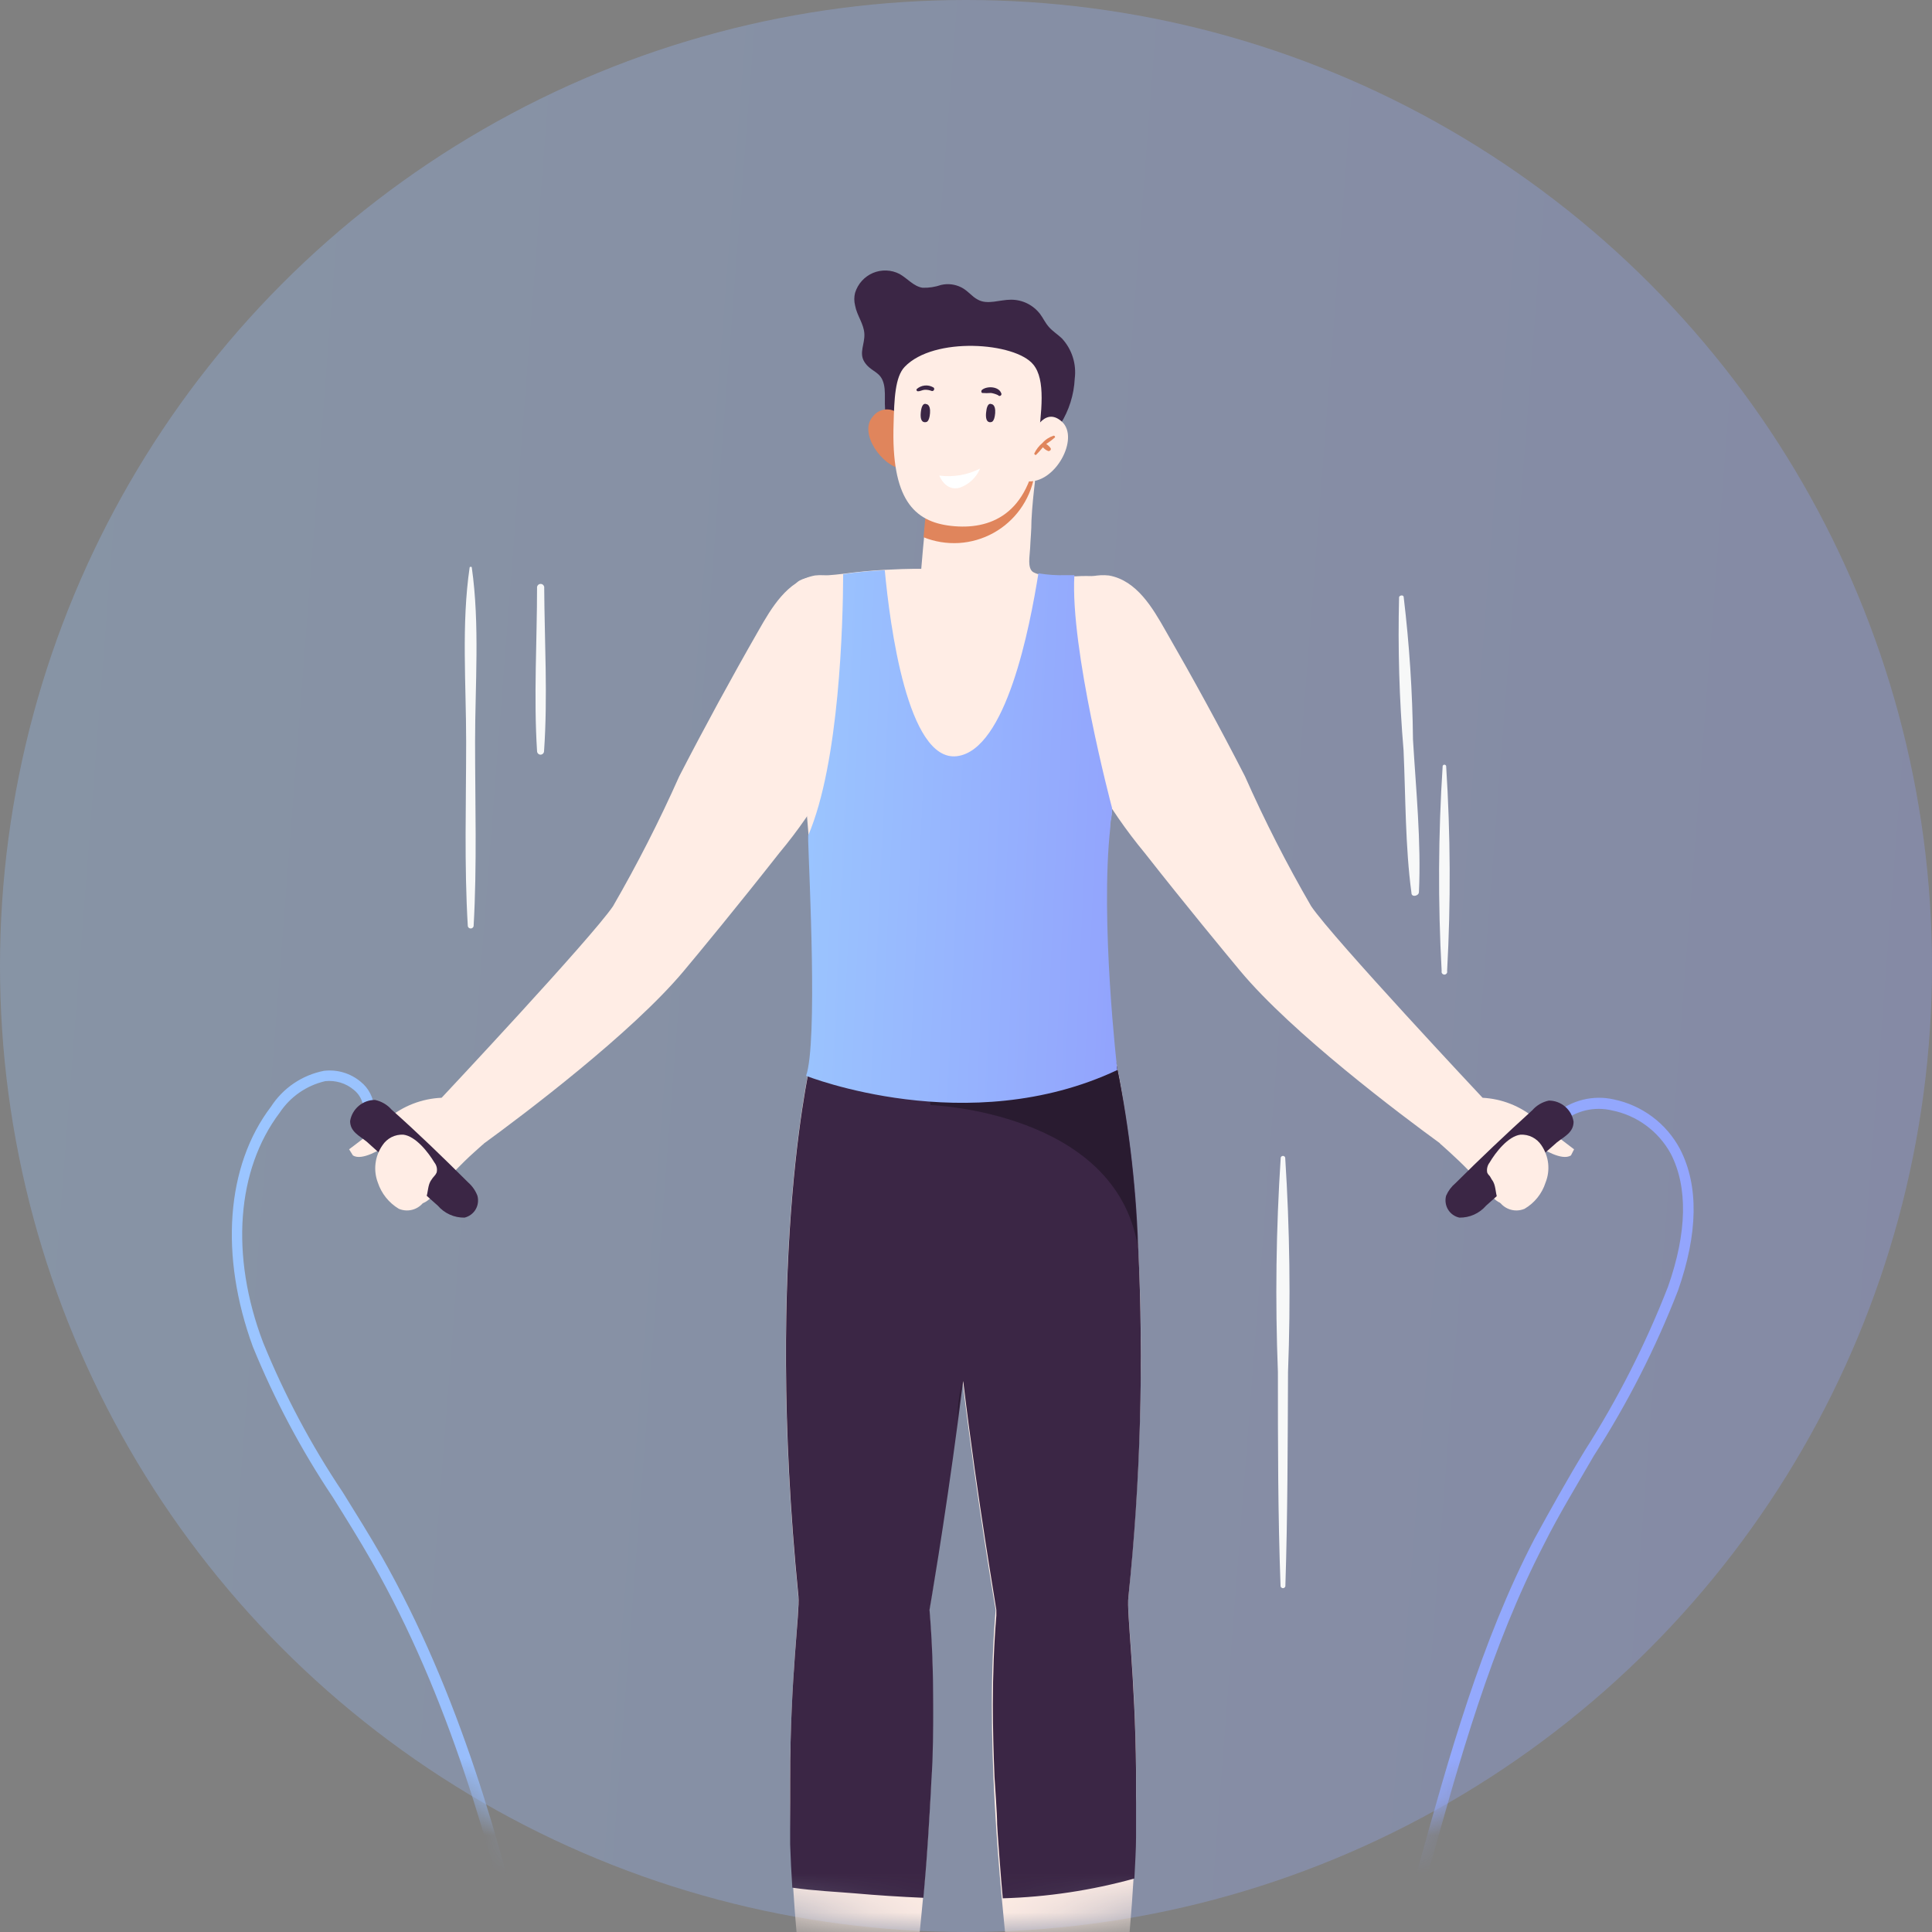<svg width="50" height="50" viewBox="0 0 50 50" fill="none" xmlns="http://www.w3.org/2000/svg">
<rect x="0" y="0" width="50" height="50" fill="#808080" stroke="none"/>
<circle opacity="0.3" cx="25" cy="25" r="25" fill="url(#paint0_linear_414_5498)"/>
<mask id="mask0_414_5498" style="mask-type:alpha" maskUnits="userSpaceOnUse" x="0" y="0" width="50" height="50">
<circle cx="25" cy="25" r="25" fill="#C4C4C4"/>
</mask>
<g mask="url(#mask0_414_5498)">
<path d="M24.296 61.066C23.44 61.068 22.586 60.977 21.749 60.795C20.285 60.494 18.907 59.871 17.713 58.971C16.519 58.07 15.539 56.916 14.843 55.59C14.291 54.35 13.881 53.051 13.62 51.718L13.56 51.465C12.703 47.799 11.622 43.923 9.627 40.421C9.306 39.858 8.954 39.294 8.615 38.752C7.795 37.525 7.101 36.218 6.543 34.85C5.685 32.506 5.844 30.174 7.015 28.638C7.169 28.4 7.37 28.195 7.605 28.036C7.84 27.877 8.105 27.767 8.383 27.713C8.553 27.693 8.725 27.707 8.889 27.756C9.053 27.805 9.205 27.887 9.336 27.997C9.438 28.079 9.521 28.181 9.581 28.298C9.641 28.414 9.676 28.542 9.683 28.673H9.404C9.397 28.581 9.372 28.493 9.329 28.412C9.286 28.331 9.227 28.26 9.155 28.204C9.054 28.119 8.936 28.055 8.809 28.017C8.682 27.979 8.549 27.966 8.418 27.98C7.934 28.091 7.512 28.383 7.238 28.797C6.127 30.265 5.951 32.489 6.809 34.743C7.362 36.1 8.052 37.398 8.868 38.615C9.207 39.161 9.559 39.724 9.885 40.292C11.883 43.82 12.977 47.718 13.835 51.404L13.895 51.658C14.15 52.969 14.553 54.246 15.096 55.465C15.772 56.754 16.725 57.876 17.886 58.75C19.047 59.624 20.386 60.228 21.809 60.52C24.684 61.092 27.668 60.686 30.288 59.367C31.338 58.898 32.285 58.227 33.076 57.393C33.882 56.415 34.502 55.298 34.908 54.097C35.624 52.213 36.195 50.226 36.709 48.311C37.503 45.455 38.322 42.499 39.712 39.823C40.141 39.041 40.57 38.27 41.024 37.526C41.876 36.191 42.594 34.774 43.169 33.297C43.662 31.895 43.684 30.716 43.238 29.856C43.081 29.569 42.863 29.32 42.6 29.127C42.337 28.933 42.035 28.8 41.715 28.737C41.492 28.684 41.259 28.684 41.035 28.737C40.812 28.79 40.604 28.895 40.428 29.043L40.244 28.832C40.451 28.654 40.696 28.528 40.96 28.462C41.225 28.396 41.501 28.393 41.766 28.453C42.13 28.529 42.471 28.683 42.768 28.906C43.065 29.129 43.309 29.415 43.482 29.744C43.967 30.69 43.945 31.921 43.426 33.401C42.845 34.896 42.115 36.329 41.247 37.677C40.819 38.421 40.347 39.187 39.961 39.961C38.588 42.611 37.773 45.554 36.984 48.393C36.448 50.32 35.894 52.312 35.17 54.205C34.755 55.439 34.118 56.587 33.291 57.59C32.473 58.452 31.496 59.145 30.413 59.63C28.506 60.56 26.416 61.051 24.296 61.066Z" fill="url(#paint1_linear_414_5498)"/>
<path d="M27.445 10.974C27.666 10.621 27.794 10.217 27.814 9.8C27.838 9.613 27.821 9.422 27.764 9.243C27.707 9.063 27.611 8.898 27.483 8.759C27.376 8.656 27.243 8.574 27.145 8.462C27.046 8.35 26.999 8.234 26.917 8.126C26.829 8.011 26.715 7.918 26.585 7.853C26.455 7.789 26.312 7.756 26.166 7.756C25.871 7.756 25.557 7.894 25.309 7.756C25.154 7.679 25.051 7.524 24.88 7.438C24.718 7.356 24.533 7.333 24.357 7.374C24.202 7.427 24.039 7.452 23.876 7.447C23.644 7.412 23.486 7.206 23.28 7.09C23.174 7.035 23.058 7.005 22.939 7.001C22.82 6.996 22.702 7.018 22.592 7.064C22.483 7.111 22.385 7.18 22.305 7.269C22.225 7.357 22.166 7.462 22.13 7.576C22.102 7.684 22.102 7.798 22.13 7.907C22.177 8.169 22.358 8.38 22.37 8.643C22.383 8.905 22.225 9.133 22.37 9.365C22.516 9.598 22.731 9.606 22.834 9.826C22.971 10.123 22.834 10.51 22.958 10.828C23.023 11.03 23.057 11.318 23.245 11.447C23.507 11.628 24.078 11.478 24.391 11.447L25.605 11.348C26.141 11.297 26.801 11.348 27.286 11.082C27.345 11.055 27.398 11.019 27.445 10.974Z" fill="#3B2645"/>
<path d="M23.327 10.785C23.285 10.726 23.229 10.678 23.164 10.646C23.1 10.613 23.029 10.595 22.956 10.595C22.884 10.595 22.812 10.613 22.748 10.646C22.683 10.678 22.628 10.726 22.585 10.785C22.212 11.215 22.843 12.075 23.327 12.127C23.355 11.68 23.355 11.232 23.327 10.785Z" fill="#E0855C"/>
<path d="M29.354 17.991C29.24 18.715 29.089 19.433 28.899 20.142C28.869 20.275 28.843 20.404 28.826 20.529C28.809 20.654 28.792 20.748 28.77 20.907C28.77 20.938 28.77 20.972 28.77 21.002C28.77 21.105 28.74 21.213 28.727 21.329L28.187 26.384C24.828 27.309 21.324 26.384 21.324 26.384C21.324 26.384 21.324 26.319 21.324 26.195C21.268 25.622 21.097 23.803 20.925 21.751C20.925 21.751 20.925 21.72 20.925 21.707C20.927 21.676 20.927 21.644 20.925 21.613C20.852 20.753 20.784 19.84 20.728 18.971C20.625 17.462 20.561 16.068 20.573 15.203C20.573 14.885 21.315 14.919 21.822 14.85C22.195 14.799 22.576 14.764 22.907 14.747C23.237 14.73 23.486 14.721 23.653 14.721H23.842C23.842 14.721 23.885 14.226 23.885 14.222L24 13.009C24.057 13.024 24.114 13.034 24.172 13.039C24.278 13.059 24.386 13.07 24.494 13.073C24.635 13.073 24.768 13.073 24.893 13.073L25.077 13.052H25.184C25.304 13.03 25.42 13.005 25.527 12.975C25.635 12.944 25.669 12.931 25.738 12.91C26.051 12.809 26.349 12.665 26.621 12.48L26.66 12.454L26.733 12.398L26.784 12.359C26.784 12.42 26.784 12.445 26.784 12.471C26.75 12.755 26.711 13.117 26.694 13.474C26.694 13.723 26.668 13.968 26.66 14.179C26.651 14.39 26.583 14.695 26.733 14.803C26.786 14.833 26.844 14.855 26.904 14.867C27.14 14.905 27.378 14.921 27.616 14.915C27.689 14.915 27.762 14.915 27.835 14.915C28.018 14.904 28.201 14.904 28.384 14.915C28.512 14.914 28.638 14.94 28.756 14.989C28.874 15.039 28.981 15.111 29.07 15.203C29.181 15.364 29.252 15.55 29.276 15.745L29.328 16.098C29.409 16.726 29.418 17.361 29.354 17.991Z" fill="#FFEDE5"/>
<path d="M26.767 12.329C26.709 12.637 26.584 12.928 26.4 13.182C26.217 13.435 25.979 13.645 25.705 13.796C25.431 13.946 25.128 14.034 24.816 14.053C24.504 14.071 24.192 14.021 23.902 13.904L23.983 13.013C24.469 13.107 24.969 13.095 25.45 12.977C25.93 12.859 26.38 12.638 26.767 12.329Z" fill="#E0855C"/>
<path d="M23.413 9.494C23.164 9.753 23.143 10.329 23.126 10.966C23.061 12.902 23.64 13.504 24.623 13.611C25.605 13.719 26.639 13.336 26.849 11.546C26.956 10.647 27.067 9.826 26.741 9.434C26.274 8.858 24.168 8.703 23.413 9.494Z" fill="#FFEDE5"/>
<path d="M26.703 11.284C26.703 11.284 27.003 10.484 27.479 10.91C27.955 11.336 27.299 12.544 26.57 12.454C26.578 12.454 26.48 11.559 26.703 11.284Z" fill="#FFEDE5"/>
<path d="M27.269 11.275C27.156 11.311 27.055 11.376 26.977 11.465C26.889 11.539 26.817 11.631 26.767 11.736C26.767 11.766 26.797 11.787 26.819 11.766C26.879 11.706 26.936 11.643 26.99 11.576C27.029 11.62 27.078 11.654 27.132 11.675C27.175 11.675 27.209 11.637 27.192 11.602C27.162 11.557 27.122 11.519 27.076 11.491C27.156 11.439 27.232 11.382 27.303 11.318C27.305 11.313 27.305 11.308 27.304 11.303C27.302 11.297 27.3 11.293 27.297 11.288C27.294 11.284 27.289 11.281 27.284 11.279C27.279 11.276 27.274 11.275 27.269 11.275Z" fill="#E0855C"/>
<path d="M23.971 10.922C23.971 10.922 23.803 10.983 23.829 10.686C23.855 10.389 23.971 10.458 23.971 10.458C23.971 10.458 24.087 10.458 24.069 10.69C24.052 10.922 23.971 10.922 23.971 10.922Z" fill="#3B2645"/>
<path d="M25.656 10.922C25.656 10.922 25.493 10.983 25.519 10.686C25.545 10.389 25.656 10.458 25.656 10.458C25.656 10.458 25.772 10.458 25.755 10.69C25.738 10.922 25.656 10.922 25.656 10.922Z" fill="#3B2645"/>
<path d="M24.151 10.024C24.083 9.985 24.006 9.969 23.929 9.978C23.852 9.986 23.779 10.019 23.722 10.071C23.719 10.077 23.718 10.083 23.718 10.09C23.718 10.097 23.72 10.103 23.724 10.108C23.727 10.114 23.732 10.119 23.737 10.122C23.743 10.125 23.75 10.127 23.756 10.127C23.816 10.127 23.868 10.092 23.928 10.088C23.991 10.085 24.053 10.095 24.112 10.118C24.168 10.136 24.206 10.049 24.151 10.024Z" fill="#3B2645"/>
<path d="M25.909 10.17C25.841 9.998 25.545 9.985 25.416 10.088C25.41 10.093 25.405 10.099 25.401 10.106C25.398 10.113 25.396 10.121 25.396 10.129C25.396 10.137 25.398 10.145 25.401 10.152C25.405 10.159 25.41 10.165 25.416 10.17C25.493 10.176 25.571 10.176 25.648 10.17C25.71 10.18 25.771 10.199 25.828 10.226C25.835 10.237 25.847 10.244 25.859 10.246C25.872 10.249 25.886 10.246 25.896 10.239C25.907 10.231 25.915 10.22 25.917 10.207C25.919 10.194 25.917 10.181 25.909 10.17Z" fill="#3B2645"/>
<path d="M24.309 12.308C24.671 12.355 25.039 12.293 25.364 12.127C25.316 12.242 25.244 12.345 25.153 12.431C25.062 12.516 24.954 12.581 24.837 12.622C24.464 12.725 24.309 12.308 24.309 12.308Z" fill="white"/>
<path d="M22.143 15.199C23.13 15.892 23.22 17.238 22.739 18.314C22.413 19.032 21.809 19.535 21.453 20.215C21.082 20.874 20.651 21.498 20.166 22.078C19.102 23.433 18.09 24.659 17.7 25.124C16.357 26.733 13.535 28.858 12.518 29.598C12.287 29.77 12.149 29.864 12.149 29.864C12.149 29.864 11.176 29.352 11.433 28.406C11.433 28.406 15.293 24.293 15.864 23.454C16.494 22.364 17.067 21.241 17.579 20.09C18.237 18.814 18.922 17.555 19.634 16.313C19.96 15.741 20.376 15.023 21.092 14.893C21.381 14.861 21.673 14.923 21.924 15.07C22 15.108 22.073 15.151 22.143 15.199Z" fill="#FFEDE5"/>
<path d="M11.433 28.41C11.539 28.402 11.645 28.402 11.751 28.41C11.751 28.41 12.677 28.926 12.518 29.598C12.518 29.598 12.42 29.688 12.265 29.826C12.111 29.963 11.944 30.127 11.742 30.333C11.54 30.54 11.081 31.194 10.884 31.138C10.838 31.121 10.798 31.091 10.768 31.052L10.369 30.621C10.146 30.372 9.773 29.95 10.056 29.619C9.85 29.744 9.37 30.049 9.134 29.903L9.035 29.744C9.035 29.744 9.743 29.215 10.035 28.952C10.428 28.621 10.92 28.431 11.433 28.41Z" fill="#FFEDE5"/>
<path d="M23.314 21.79C23.313 21.812 23.313 21.835 23.314 21.858C23.314 21.858 23.353 21.858 23.344 21.858L23.314 21.79Z" fill="#D6BED3"/>
<path d="M24.905 35.732C24.511 38.903 24.048 41.66 24.048 41.66C24.112 42.426 24.142 43.256 24.142 44.108C24.142 45.777 24.03 47.55 23.889 49.111C23.709 51.103 23.46 52.798 23.353 53.65V53.757C23.512 59.406 21.907 60.154 21.157 58.92C20.406 57.685 21.157 54.045 21.157 54.045C21.159 54.013 21.159 53.98 21.157 53.947C20.841 52.256 20.63 50.548 20.526 48.831C20.269 44.676 20.711 41.832 20.659 41.316C19.763 32.282 21.015 27.3 21.015 27.3C21.211 26.576 21.564 25.905 22.049 25.334C22.962 24.345 24.061 24.594 24.751 25.803C24.824 25.927 24.89 26.055 24.948 26.186C25.23 26.88 25.389 27.618 25.42 28.367C25.489 30.238 25.227 33.125 24.905 35.732Z" fill="#FFEDE5"/>
<path d="M29.336 48.612C29.236 50.364 29.027 52.109 28.71 53.835L28.671 54.045C28.671 54.045 29.422 57.698 28.671 58.92C27.921 60.141 26.334 59.427 26.475 53.835C26.475 53.809 26.475 53.783 26.475 53.761C26.355 52.953 26.115 51.202 25.926 49.128C25.78 47.554 25.669 45.79 25.669 44.121C25.669 43.26 25.703 42.434 25.767 41.664C25.767 41.664 25.291 38.907 24.91 35.741C24.588 33.129 24.322 30.243 24.434 28.389C24.466 27.639 24.627 26.901 24.91 26.207C24.966 26.072 25.032 25.942 25.107 25.816C25.901 24.435 27.222 24.315 28.195 25.872C28.474 26.323 28.693 26.809 28.847 27.317C28.847 27.317 30.1 32.286 29.203 41.333C29.139 41.841 29.564 44.585 29.336 48.612Z" fill="#FFEDE5"/>
<path d="M11.33 31.202C11.415 31.301 11.522 31.381 11.641 31.434C11.76 31.488 11.89 31.514 12.021 31.512C12.081 31.498 12.137 31.472 12.187 31.435C12.236 31.399 12.278 31.353 12.309 31.3C12.34 31.247 12.361 31.188 12.368 31.127C12.376 31.066 12.372 31.003 12.355 30.944C12.305 30.813 12.224 30.697 12.119 30.604C11.472 29.959 10.807 29.314 10.133 28.716C10.021 28.588 9.87 28.501 9.704 28.466C9.55 28.466 9.401 28.521 9.283 28.621C9.165 28.721 9.086 28.86 9.061 29.012C9.061 29.288 9.297 29.391 9.49 29.546C10.099 30.088 10.708 30.656 11.33 31.202Z" fill="#3B2645"/>
<path d="M11.236 30.441C11.263 30.413 11.284 30.381 11.3 30.346C11.311 30.302 11.312 30.255 11.302 30.21C11.292 30.166 11.273 30.124 11.244 30.088C11.086 29.825 10.76 29.404 10.438 29.365C10.332 29.36 10.226 29.382 10.131 29.43C10.037 29.479 9.956 29.551 9.898 29.64C9.801 29.779 9.74 29.939 9.719 30.107C9.698 30.275 9.718 30.446 9.778 30.604C9.872 30.889 10.065 31.13 10.322 31.284C10.451 31.338 10.595 31.341 10.725 31.291C10.855 31.242 10.962 31.143 11.021 31.017C11.086 30.858 11.064 30.664 11.167 30.531C11.187 30.498 11.21 30.468 11.236 30.441Z" fill="#FFEDE5"/>
<path d="M27.651 15.199C26.66 15.892 26.57 17.238 27.055 18.314C27.376 19.032 27.981 19.535 28.341 20.215C28.715 20.872 29.146 21.496 29.628 22.078C30.692 23.433 31.708 24.659 32.094 25.124C33.441 26.741 36.263 28.858 37.28 29.598L37.653 29.864C37.653 29.864 38.623 29.352 38.365 28.406C38.365 28.406 34.505 24.293 33.934 23.454C33.302 22.365 32.73 21.242 32.219 20.09C31.558 18.8 30.876 17.556 30.16 16.313C29.834 15.741 29.422 15.023 28.701 14.894C28.413 14.861 28.121 14.923 27.869 15.07C27.793 15.107 27.72 15.151 27.651 15.199Z" fill="#FFEDE5"/>
<path d="M38.361 28.41C38.254 28.402 38.146 28.402 38.039 28.41C38.039 28.41 37.113 28.926 37.272 29.598C37.272 29.598 37.374 29.688 37.525 29.826C37.675 29.963 37.85 30.127 38.048 30.333C38.245 30.54 38.713 31.194 38.906 31.138C38.951 31.119 38.991 31.09 39.022 31.052L39.416 30.621C39.643 30.372 40.012 29.95 39.733 29.619C39.935 29.744 40.416 30.049 40.656 29.903L40.737 29.744C40.737 29.744 40.029 29.215 39.733 28.952C39.348 28.625 38.865 28.435 38.361 28.41Z" fill="#FFEDE5"/>
<path d="M38.46 31.202C38.374 31.302 38.268 31.381 38.149 31.434C38.029 31.488 37.9 31.514 37.769 31.512C37.709 31.499 37.651 31.474 37.601 31.438C37.55 31.402 37.507 31.356 37.475 31.302C37.443 31.249 37.422 31.19 37.414 31.128C37.405 31.067 37.409 31.004 37.426 30.944C37.48 30.819 37.562 30.709 37.666 30.622C38.315 29.976 38.979 29.347 39.656 28.733C39.768 28.605 39.919 28.517 40.085 28.483C40.239 28.483 40.388 28.538 40.505 28.639C40.622 28.739 40.7 28.877 40.724 29.03C40.724 29.305 40.493 29.408 40.295 29.563C39.691 30.088 39.082 30.656 38.46 31.202Z" fill="#3B2645"/>
<path d="M38.558 30.441C38.529 30.414 38.505 30.382 38.489 30.346C38.48 30.301 38.481 30.255 38.492 30.21C38.502 30.166 38.522 30.124 38.55 30.088C38.704 29.825 39.03 29.404 39.352 29.365C39.458 29.36 39.564 29.382 39.658 29.43C39.753 29.479 39.834 29.551 39.892 29.64C39.987 29.78 40.047 29.941 40.066 30.109C40.084 30.277 40.062 30.447 39.999 30.604C39.908 30.89 39.714 31.133 39.455 31.284C39.326 31.338 39.182 31.341 39.052 31.291C38.921 31.242 38.815 31.143 38.755 31.017C38.695 30.858 38.717 30.664 38.61 30.531L38.558 30.441Z" fill="#FFEDE5"/>
<path d="M29.401 45.854V46.285C29.401 46.573 29.401 46.87 29.401 47.175V47.523C29.401 47.876 29.375 48.242 29.358 48.616C28.247 48.923 27.104 49.095 25.952 49.128C25.905 48.646 25.811 47.364 25.806 47.222C25.806 46.93 25.742 46.104 25.738 45.992C25.712 45.364 25.695 44.736 25.695 44.121C25.695 43.321 25.725 42.538 25.785 41.81C25.785 41.759 25.785 41.712 25.785 41.664C25.785 41.617 25.309 38.911 24.927 35.74C24.884 36.076 24.841 36.411 24.798 36.734C24.438 39.462 24.056 41.664 24.056 41.664C24.121 42.43 24.151 43.26 24.151 44.112C24.151 44.762 24.151 45.403 24.104 46.082C24.104 46.194 24.018 47.631 24.005 47.769C23.975 48.229 23.936 48.681 23.898 49.115C23.297 49.089 22.705 49.051 22.118 48.999C21.654 48.96 21.071 48.934 20.505 48.853C20.479 48.466 20.462 48.096 20.449 47.734C20.449 47.644 20.449 47.554 20.449 47.463C20.449 47.068 20.449 46.693 20.449 46.332V46.048C20.449 43.441 20.702 41.724 20.664 41.316C19.767 32.282 21.02 27.3 21.02 27.3C21.215 26.576 21.568 25.905 22.053 25.334C22.421 25.391 22.782 25.486 23.13 25.618C23.66 25.757 24.208 25.819 24.756 25.803H25.15C25.626 25.803 26.102 25.747 26.574 25.734H26.892C27.344 25.727 27.796 25.771 28.238 25.863C28.503 26.319 28.708 26.808 28.847 27.317C29.194 28.941 29.398 30.592 29.456 32.252C29.602 35.281 29.517 38.317 29.203 41.333C29.152 41.716 29.379 43.355 29.401 45.854Z" fill="#3B2645"/>
<path d="M12.21 14.687C12.21 14.661 12.158 14.661 12.154 14.687C11.939 16.154 12.064 17.698 12.064 19.199C12.064 20.787 12.012 22.387 12.107 23.97C12.111 23.987 12.12 24.002 12.134 24.013C12.148 24.024 12.164 24.029 12.182 24.029C12.199 24.029 12.216 24.024 12.229 24.013C12.243 24.002 12.253 23.987 12.257 23.97C12.347 22.387 12.295 20.787 12.295 19.199C12.295 17.732 12.42 16.166 12.21 14.687Z" fill="#F7F8F8"/>
<path d="M14.084 15.186C14.079 15.165 14.068 15.146 14.051 15.132C14.034 15.118 14.013 15.111 13.992 15.111C13.97 15.111 13.949 15.118 13.932 15.132C13.916 15.146 13.904 15.165 13.899 15.186C13.899 16.597 13.809 18.034 13.899 19.44C13.899 19.464 13.909 19.487 13.926 19.504C13.943 19.521 13.966 19.531 13.989 19.531C14.013 19.531 14.036 19.521 14.053 19.504C14.07 19.487 14.08 19.464 14.08 19.44C14.178 18.034 14.092 16.597 14.084 15.186Z" fill="#F7F8F8"/>
<path d="M33.261 29.959C33.257 29.946 33.25 29.935 33.239 29.927C33.229 29.919 33.216 29.915 33.203 29.915C33.19 29.915 33.177 29.919 33.166 29.927C33.156 29.935 33.148 29.946 33.145 29.959C33.024 31.806 33 33.658 33.072 35.508C33.072 37.358 33.072 39.204 33.141 41.054C33.144 41.067 33.152 41.08 33.164 41.088C33.175 41.097 33.189 41.102 33.203 41.102C33.217 41.102 33.231 41.097 33.242 41.088C33.253 41.08 33.261 41.067 33.265 41.054C33.325 39.204 33.325 37.358 33.334 35.508C33.404 33.658 33.379 31.806 33.261 29.959Z" fill="#F7F8F8"/>
<path d="M36.568 19.139C36.555 17.908 36.474 16.679 36.328 15.457C36.328 15.384 36.212 15.405 36.208 15.457C36.175 16.779 36.213 18.101 36.324 19.419C36.379 20.645 36.366 21.901 36.529 23.114C36.529 23.226 36.718 23.192 36.722 23.088C36.782 21.776 36.645 20.439 36.568 19.139Z" fill="#F7F8F8"/>
<path d="M37.426 19.823C37.423 19.814 37.417 19.805 37.409 19.799C37.401 19.793 37.391 19.79 37.381 19.79C37.371 19.79 37.361 19.793 37.353 19.799C37.345 19.805 37.339 19.814 37.336 19.823C37.222 21.591 37.213 23.363 37.31 25.132C37.307 25.143 37.307 25.154 37.309 25.165C37.312 25.176 37.316 25.186 37.323 25.195C37.33 25.203 37.339 25.21 37.349 25.215C37.359 25.22 37.37 25.223 37.381 25.223C37.392 25.223 37.403 25.22 37.413 25.215C37.422 25.21 37.431 25.203 37.438 25.195C37.445 25.186 37.45 25.176 37.452 25.165C37.454 25.154 37.454 25.143 37.451 25.132C37.548 23.363 37.539 21.591 37.426 19.823Z" fill="#F7F8F8"/>
<path d="M24.777 36.73C24.783 36.395 24.826 36.062 24.905 35.736C24.863 36.072 24.82 36.407 24.777 36.73Z" fill="#291B30"/>
<path d="M29.444 32.252C28.865 28.763 24.082 28.599 24.082 28.599C23.786 27.163 25.716 26.732 25.716 26.732L26.844 25.756C27.297 25.749 27.748 25.792 28.191 25.885C28.471 26.332 28.691 26.814 28.848 27.317C29.187 28.942 29.386 30.593 29.444 32.252Z" fill="#291B30"/>
<path d="M28.916 27.692C25.055 29.511 20.861 27.842 20.861 27.842C21.165 26.982 20.938 22.594 20.916 21.759C20.916 21.759 20.916 21.729 20.916 21.716C20.918 21.685 20.918 21.653 20.916 21.622C21.727 19.737 21.817 16.106 21.821 14.859C22.186 14.803 22.568 14.773 22.898 14.756C23.027 16.149 23.486 19.724 24.764 19.57C26.042 19.415 26.651 16.231 26.874 14.837C27.109 14.877 27.348 14.893 27.586 14.885C27.659 14.885 27.732 14.885 27.805 14.885C27.693 16.79 28.748 20.796 28.779 20.907C28.779 20.938 28.779 20.972 28.779 21.002C28.779 21.105 28.748 21.213 28.736 21.329C28.736 21.329 28.736 21.376 28.736 21.402C28.465 23.828 28.916 27.692 28.916 27.692Z" fill="url(#paint2_linear_414_5498)"/>
</g>
<defs>
<linearGradient id="paint0_linear_414_5498" x1="50" y1="50" x2="-16.64" y2="44.843" gradientUnits="userSpaceOnUse">
<stop stop-color="#92A3FD"/>
<stop offset="1" stop-color="#9DCEFF"/>
</linearGradient>
<linearGradient id="paint1_linear_414_5498" x1="43.831" y1="61.066" x2="-6.504" y2="56.65" gradientUnits="userSpaceOnUse">
<stop stop-color="#92A3FD"/>
<stop offset="1" stop-color="#9DCEFF"/>
</linearGradient>
<linearGradient id="paint2_linear_414_5498" x1="28.916" y1="28.541" x2="18.138" y2="28.054" gradientUnits="userSpaceOnUse">
<stop stop-color="#92A3FD"/>
<stop offset="1" stop-color="#9DCEFF"/>
</linearGradient>
</defs>
</svg>
